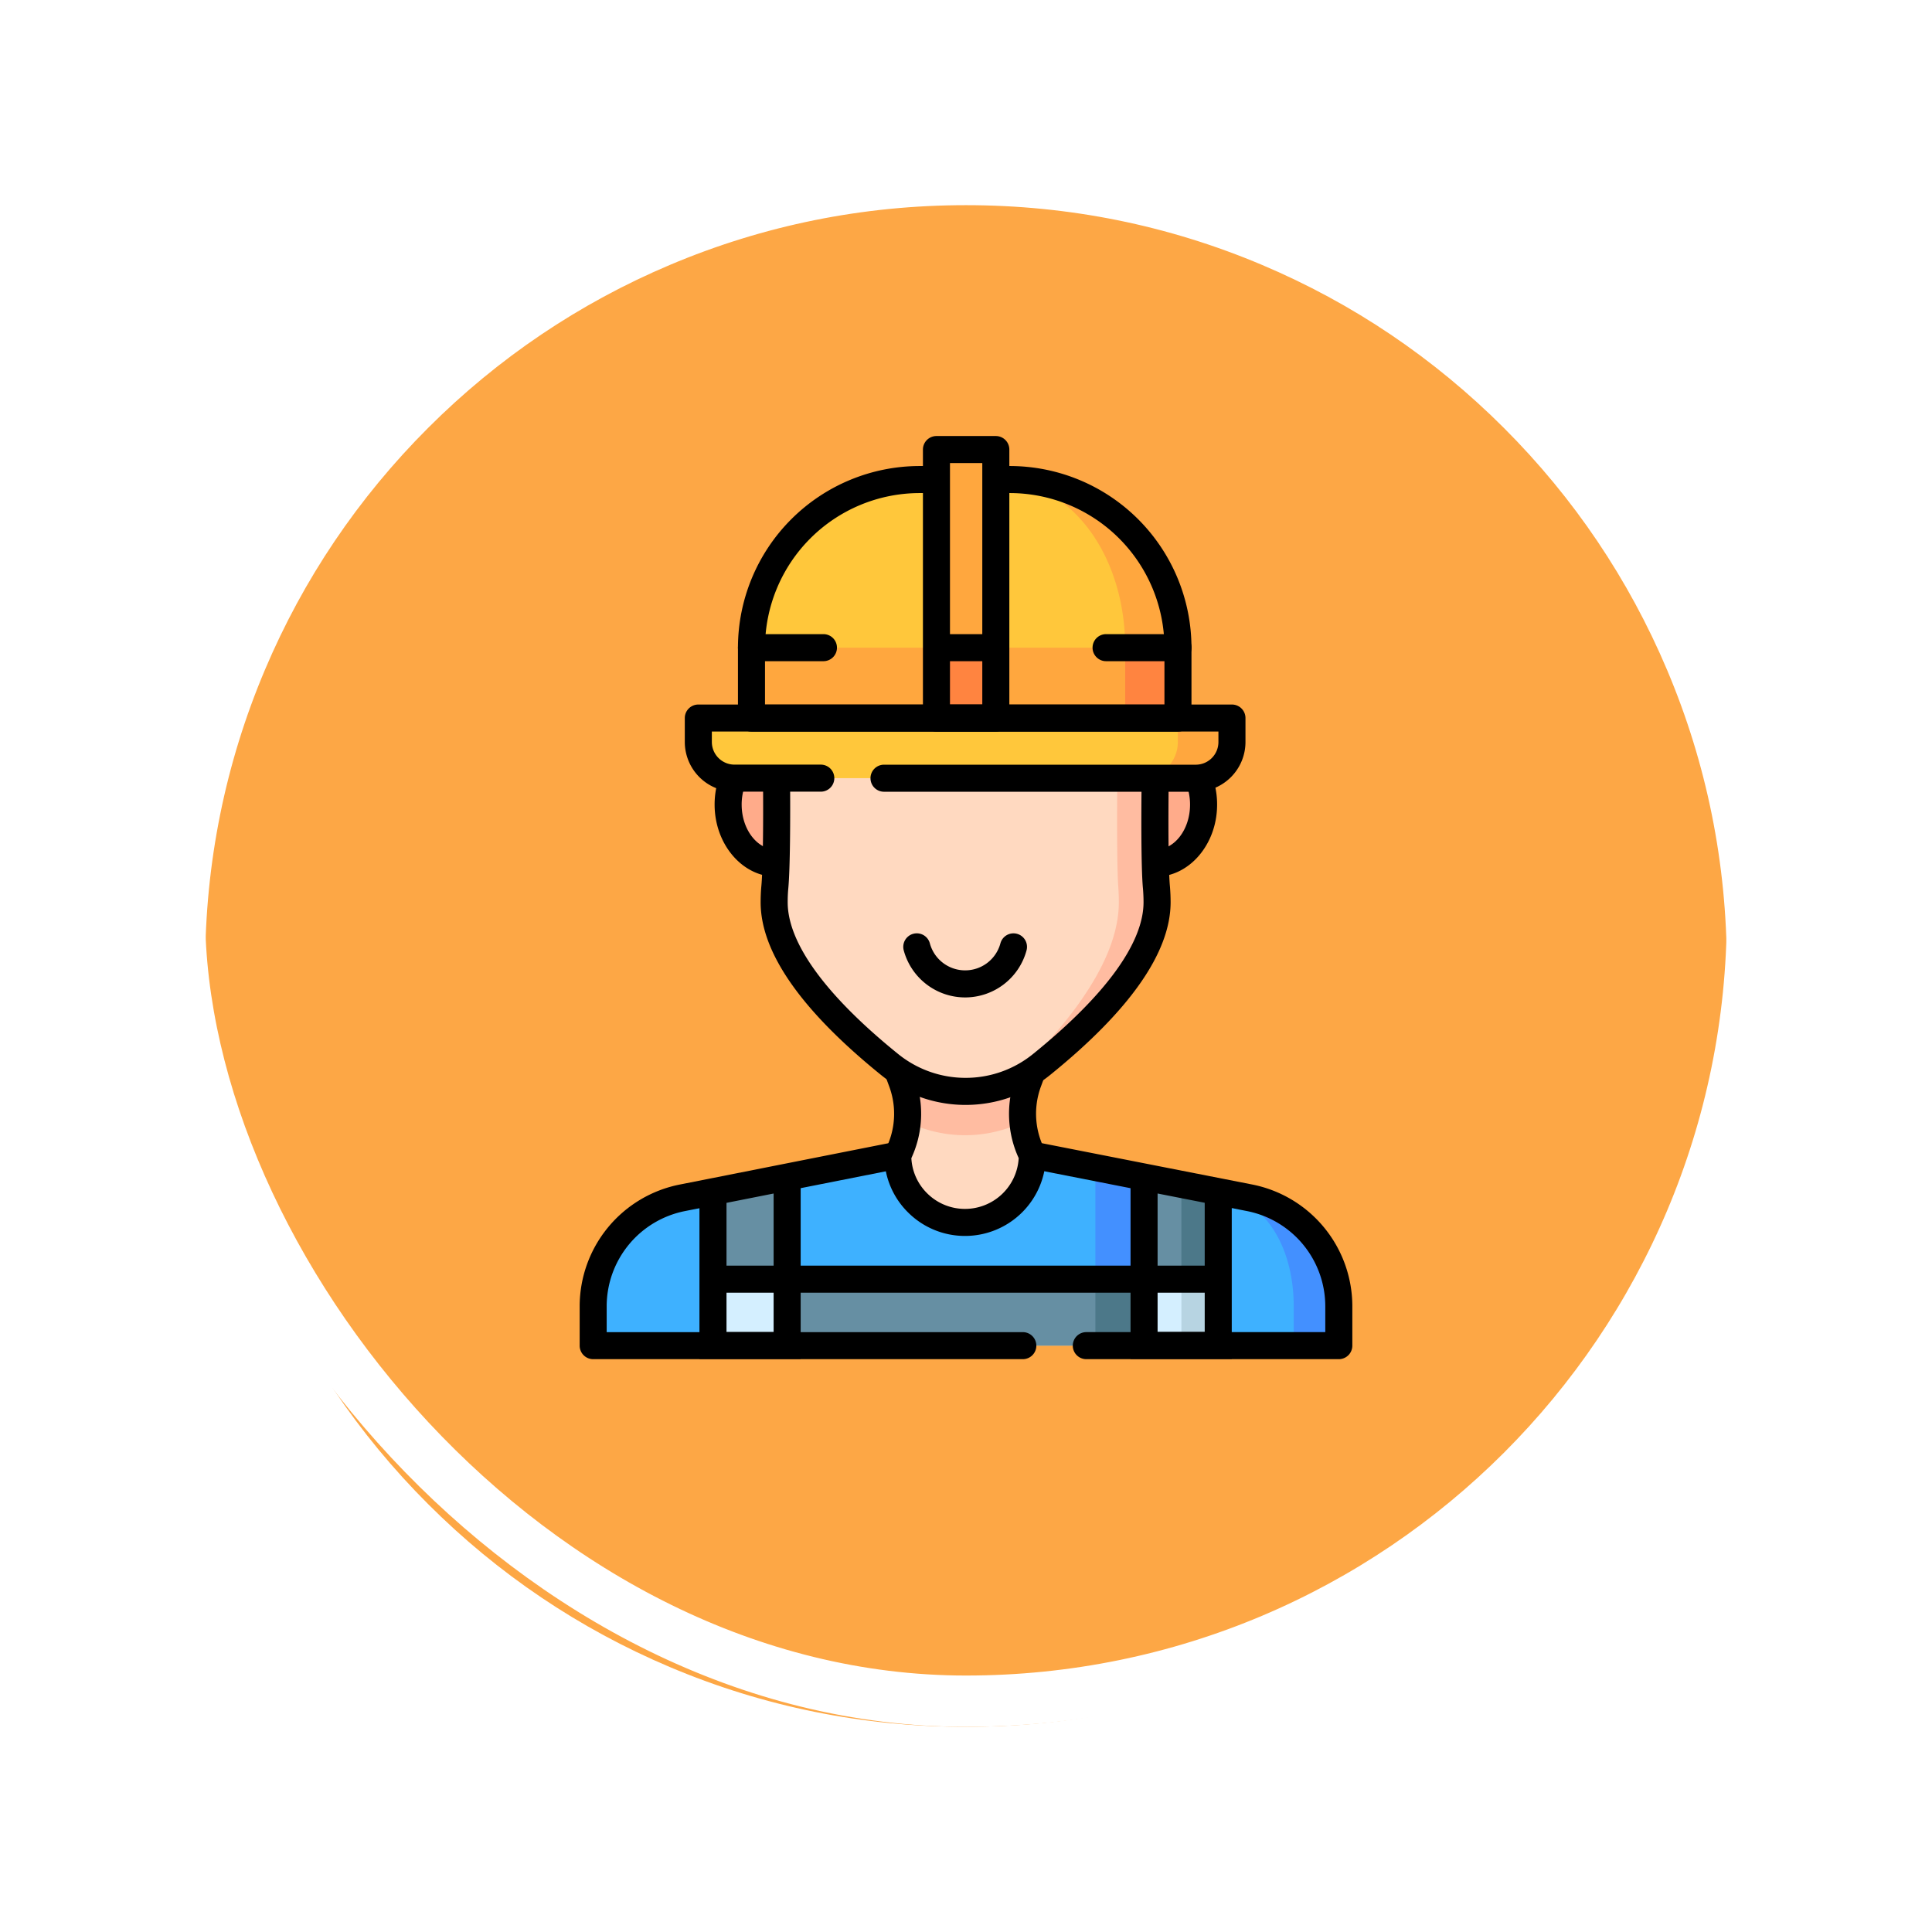 <svg xmlns="http://www.w3.org/2000/svg" xmlns:xlink="http://www.w3.org/1999/xlink" width="113" height="113" viewBox="0 0 113 113">
  <defs>
    <filter id="Trazado_896985" x="0" y="0" width="113" height="113" filterUnits="userSpaceOnUse">
      <feOffset dy="3" input="SourceAlpha"/>
      <feGaussianBlur stdDeviation="3" result="blur"/>
      <feFlood flood-opacity="0.161"/>
      <feComposite operator="in" in2="blur"/>
      <feComposite in="SourceGraphic"/>
    </filter>
    <clipPath id="clip-path">
      <path id="path594" d="M0-682.665H53.994v53.994H0Z" transform="translate(0 682.665)"/>
    </clipPath>
  </defs>
  <g id="Grupo_1112308" data-name="Grupo 1112308" transform="translate(-271.051 -5594.152)">
    <g id="Grupo_1111349" data-name="Grupo 1111349" transform="translate(-54.84 1748.152)">
      <g id="Grupo_1111318" data-name="Grupo 1111318" transform="translate(-5.891)">
        <g id="Grupo_1109826" data-name="Grupo 1109826" transform="translate(340.781 3852)">
          <g id="Grupo_1098742" data-name="Grupo 1098742">
            <g transform="matrix(1, 0, 0, 1, -9, -6)" filter="url(#Trazado_896985)">
              <g id="Trazado_896985-2" data-name="Trazado 896985" transform="translate(9 6)" fill="#fd9826" opacity="0.859">
                <path d="M 47.5 93.5 C 41.289 93.5 35.265 92.284 29.595 89.886 C 24.118 87.569 19.198 84.252 14.973 80.027 C 10.748 75.802 7.431 70.882 5.114 65.405 C 2.716 59.735 1.5 53.711 1.5 47.5 C 1.5 41.289 2.716 35.265 5.114 29.595 C 7.431 24.118 10.748 19.198 14.973 14.973 C 19.198 10.748 24.118 7.431 29.595 5.114 C 35.265 2.716 41.289 1.5 47.5 1.5 C 53.711 1.5 59.735 2.716 65.405 5.114 C 70.882 7.431 75.802 10.748 80.027 14.973 C 84.252 19.198 87.569 24.118 89.886 29.595 C 92.284 35.265 93.5 41.289 93.5 47.5 C 93.5 53.711 92.284 59.735 89.886 65.405 C 87.569 70.882 84.252 75.802 80.027 80.027 C 75.802 84.252 70.882 87.569 65.405 89.886 C 59.735 92.284 53.711 93.5 47.5 93.5 Z" stroke="none"/>
                <path d="M 47.5 3 C 41.491 3 35.664 4.176 30.179 6.496 C 24.881 8.737 20.121 11.946 16.034 16.034 C 11.946 20.121 8.737 24.881 6.496 30.179 C 4.176 35.664 3 41.491 3 47.5 C 3 53.509 4.176 59.336 6.496 64.821 C 8.737 70.119 11.946 74.879 16.034 78.966 C 20.121 83.054 24.881 86.263 30.179 88.504 C 35.664 90.824 41.491 92 47.5 92 C 53.509 92 59.336 90.824 64.82 88.504 C 70.119 86.263 74.878 83.054 78.966 78.966 C 83.054 74.879 86.263 70.119 88.504 64.821 C 90.824 59.336 92 53.509 92 47.5 C 92 41.491 90.824 35.664 88.504 30.179 C 86.263 24.881 83.054 20.121 78.966 16.034 C 74.878 11.946 70.119 8.737 64.82 6.496 C 59.336 4.176 53.509 3 47.5 3 M 47.5 0 C 73.733 0 95 21.266 95 47.5 L 95 47.5 C 95 73.734 73.733 95 47.5 95 C 21.266 95 0 73.734 0 47.5 L 0 47.5 C 0 21.266 21.266 0 47.5 0 Z" stroke="none" fill="#fff"/>
              </g>
            </g>
            <g id="Rectángulo_400907" data-name="Rectángulo 400907" transform="translate(0 0)" fill="none" stroke="#fff" stroke-width="3">
              <rect width="95" height="95" rx="47.5" stroke="none"/>
              <rect x="1.5" y="1.5" width="92" height="92" rx="46" fill="none"/>
            </g>
          </g>
        </g>
      </g>
    </g>
    <g id="g588" transform="translate(300.554 6302.32)">
      <g id="g590" transform="translate(0 -682.665)">
        <g id="g592" clip-path="url(#clip-path)">
          <g id="g598" transform="translate(13.085 18.126)">
            <path id="path600" d="M-32.648-79.856c-1.535,0-2.785-1.51-2.8-3.387-.019-1.91,1.242-3.471,2.8-3.471Z" transform="translate(35.452 86.714)" fill="#ffab8a"/>
          </g>
          <g id="g602" transform="translate(5.192 42.059)">
            <path id="path604" d="M-507.775-102.884v2.307h-43.61v-2.307a6.461,6.461,0,0,1,5.236-6.343l1.771-.351,4.339-.859,6.475-1.282h7.869l3.685.724,2.847.559,4.338.852,1.817.357a6.461,6.461,0,0,1,5.235,6.343" transform="translate(551.385 111.72)" fill="#3eb1ff"/>
          </g>
          <g id="g606" transform="translate(41.75 44.195)">
            <path id="path608" d="M-82.107-78.019v2.307h-2.636v-2.307c0-3.1-1.376-6.113-4.415-6.7l1.817.357a6.461,6.461,0,0,1,5.235,6.343" transform="translate(89.158 84.72)" fill="#4390ff"/>
          </g>
          <g id="g610" transform="translate(34.565 42.784)">
            <path id="path612" d="M-33.153-6.508v9.86H-36V-7.067Z" transform="translate(36 7.067)" fill="#4390ff"/>
          </g>
          <path id="path614" d="M229.957-55.285H209.081V-59.16h20.876Z" transform="translate(-192.544 108.474)" fill="#668fa3"/>
          <path id="path616" d="M439.873-55.285h-2.847V-59.16h2.847Z" transform="translate(-402.46 108.474)" fill="#4c7889"/>
          <g id="g618" transform="translate(12.198 43.342)">
            <path id="path620" d="M-50.515,0V9.848h-4.338V.859Z" transform="translate(54.853)" fill="#668fa3"/>
          </g>
          <g id="g622" transform="translate(37.413 43.343)">
            <path id="path624" d="M-50.5-9.921V-.927h-4.338v-9.846l2.183.429Z" transform="translate(54.841 10.773)" fill="#668fa3"/>
          </g>
          <g id="g626" transform="translate(39.596 43.772)">
            <path id="path628" d="M-25.087-4.924V4.071h-2.155V-5.347Z" transform="translate(27.241 5.347)" fill="#4c7889"/>
          </g>
          <path id="path630" d="M477.362-55.285h-4.338V-59.16h4.338Z" transform="translate(-435.611 108.474)" fill="#d4efff"/>
          <path id="path632" d="M154.229-59.155h4.338v3.874h-4.338Z" transform="translate(-142.031 108.47)" fill="#d4efff"/>
          <path id="path634" d="M502.779-55.285h-2.155V-59.16h2.155Z" transform="translate(-461.028 108.474)" fill="#b7d4e2"/>
          <g id="g636" transform="translate(23.012 37.11)">
            <path id="path638" d="M-85.485-37.929a5.4,5.4,0,0,0,.527,1.692,3.914,3.914,0,0,1-1.153,2.781A3.919,3.919,0,0,1-88.892-32.3a3.93,3.93,0,0,1-1.506-.3,3.952,3.952,0,0,1-1.238-.816,3.92,3.92,0,0,1-1.191-2.819,5.274,5.274,0,0,0,.335-.828,5.414,5.414,0,0,0,.192-.863c.012-.082.021-.165.027-.248a5.37,5.37,0,0,0-.31-2.346l-.245-.664h7.869l-.245.664a5.383,5.383,0,0,0-.309,2.346c.006.082.015.165.026.247" transform="translate(92.826 41.187)" fill="#ffd9c0"/>
          </g>
          <g id="g640" transform="translate(38.089 18.126)">
            <path id="path642" d="M0-79.856c1.535,0,2.785-1.51,2.8-3.387.019-1.91-1.242-3.471-2.8-3.471Z" transform="translate(0 86.714)" fill="#ffab8a"/>
          </g>
          <g id="g644" transform="translate(23.012 37.11)">
            <path id="path646" d="M-88.775-7.736a5.385,5.385,0,0,0-.309,2.346,7.786,7.786,0,0,1-3.381.774,7.781,7.781,0,0,1-3.38-.774,5.372,5.372,0,0,0-.31-2.346L-96.4-8.4h7.869Z" transform="translate(96.4 8.4)" fill="#ffbca1"/>
          </g>
          <g id="g648" transform="translate(15.777 18.126)">
            <path id="path650" d="M-260.751-106.518c0,2.67-2.27,5.86-6.75,9.484a7.02,7.02,0,0,1-4.31,1.571c-.045,0-.091,0-.136,0a7.03,7.03,0,0,1-4.451-1.577c-4.477-3.621-6.747-6.811-6.747-9.481,0-.284.011-.567.035-.839.116-1.181.141-4.834.077-8.309l19.983,0h2.217c-.061,3.434-.066,7.132.049,8.3.023.279.035.563.035.847" transform="translate(283.146 115.666)" fill="#ffd9c0"/>
          </g>
          <g id="g652" transform="translate(27.112 18.13)">
            <path id="path654" d="M-128.779-106.469c0,2.67-2.27,5.86-6.75,9.484a7.02,7.02,0,0,1-4.31,1.571,5,5,0,0,0,3.423-1.571c3.586-3.623,5.4-6.814,5.4-9.484,0-.284-.009-.567-.028-.847-.092-1.165-.088-4.864-.038-8.3h2.217c-.061,3.434-.066,7.132.049,8.3.023.279.035.563.035.847" transform="translate(139.84 115.613)" fill="#ffbca1"/>
          </g>
          <g id="g656" transform="translate(14.451 2.545)">
            <path id="path658" d="M-290.429-114.487v4.119h-24.944v-4.119a9.834,9.834,0,0,1,9.835-9.833h5.274a9.834,9.834,0,0,1,9.835,9.833" transform="translate(315.373 124.32)" fill="#ffc73b"/>
          </g>
          <g id="g660" transform="translate(28.74 2.545)">
            <path id="path662" d="M-124.052-114.487v4.119h-3.086v-4.119c0-5.43-3.2-9.833-7.569-9.833h.819a9.834,9.834,0,0,1,9.835,9.833" transform="translate(134.706 124.32)" fill="#ffa73e"/>
          </g>
          <path id="path664" d="M207.651-522.053H182.708v-4.119h24.944Z" transform="translate(-168.257 538.549)" fill="#ffa73e"/>
          <path id="path666" d="M462.151-522.053h-3.086v-4.119h3.086Z" transform="translate(-422.757 538.549)" fill="#ff8440"/>
          <g id="g668" transform="translate(11.341 16.497)">
            <path id="path670" d="M-363.4,0V1.4a2.115,2.115,0,0,1-2.116,2.114H-392.5A2.115,2.115,0,0,1-394.612,1.4V0Z" transform="translate(394.612)" fill="#ffc73b"/>
          </g>
          <g id="g672" transform="translate(37.272 16.497)">
            <path id="path674" d="M-61.469,0V1.4a2.115,2.115,0,0,1-2.116,2.114h-3.164A2.115,2.115,0,0,0-64.632,1.4V0Z" transform="translate(66.748)" fill="#ffa73e"/>
          </g>
          <path id="path676" d="M322.951-656.959h-3.472v-15.706h3.472Z" transform="translate(-294.211 673.456)" fill="#ffa73e"/>
          <path id="path678" d="M322.951-522.053h-3.472v-4.119h3.472Z" transform="translate(-294.211 538.549)" fill="#ff8440"/>
          <g id="g680" transform="translate(30.09 41.268)">
            <path id="path682" d="M-31.15-138.166H-45.918a.791.791,0,0,1-.791-.791.791.791,0,0,1,.791-.791h13.977v-1.516a5.68,5.68,0,0,0-4.594-5.567l-12.688-2.493a.791.791,0,0,1-.624-.929.791.791,0,0,1,.929-.624l12.686,2.492a7.264,7.264,0,0,1,5.873,7.12v2.307A.791.791,0,0,1-31.15-138.166Z" transform="translate(49.862 150.891)"/>
          </g>
          <g id="g684" transform="translate(4.401 41.268)">
            <path id="path686" d="M-209.382,2.723h-25.13a.791.791,0,0,1-.791-.791V-.375a7.264,7.264,0,0,1,5.876-7.12l12.581-2.492a.791.791,0,0,1,.93.622.791.791,0,0,1-.622.93l-12.585,2.492a5.681,5.681,0,0,0-4.6,5.568V1.142h24.339a.791.791,0,0,1,.791.791A.791.791,0,0,1-209.382,2.723Z" transform="translate(235.303 10.002)"/>
          </g>
          <g id="g688" transform="translate(12.294 19.682)">
            <path id="path690" d="M-41.857-60.947c-1.959,0-3.572-1.871-3.595-4.17a4.872,4.872,0,0,1,.371-1.923l1.458.613a3.277,3.277,0,0,0-.247,1.294c.014,1.436.917,2.6,2.013,2.6Z" transform="translate(45.452 67.04)"/>
          </g>
          <g id="g692" transform="translate(38.088 19.714)">
            <path id="path694" d="M0-60.578V-62.16c1.1,0,2-1.168,2.013-2.6a3.283,3.283,0,0,0-.238-1.273l1.463-.6a4.811,4.811,0,0,1,.357,1.892C3.572-62.448,1.959-60.578,0-60.578Z" transform="translate(0 66.639)"/>
          </g>
          <g id="g696" transform="translate(22.221 36.837)">
            <path id="path698" d="M-104.769,6.489a4.7,4.7,0,0,1-3.3-1.338,4.687,4.687,0,0,1-1.43-3.386.791.791,0,0,1,.085-.356,4.579,4.579,0,0,0,.449-1.442,4.6,4.6,0,0,0-.241-2.213l-.245-.664,1.484-.547.245.664a6.192,6.192,0,0,1,.323,2.976,6.156,6.156,0,0,1-.515,1.755,3.116,3.116,0,0,0,.947,2.08,3.128,3.128,0,0,0,2.192.89,3.147,3.147,0,0,0,3.139-2.971A6.157,6.157,0,0,1-102.145.18a6.191,6.191,0,0,1,.324-2.974l.245-.664,1.484.547-.245.664a4.6,4.6,0,0,0-.241,2.212,4.58,4.58,0,0,0,.45,1.443.791.791,0,0,1,.085.356A4.73,4.73,0,0,1-104.769,6.489Z" transform="translate(109.494 3.459)"/>
          </g>
          <g id="g700" transform="translate(14.986 19.981)">
            <path id="path702" d="M-279.74,18.718h-.035a7.841,7.841,0,0,1-4.933-1.754c-4.67-3.778-7.039-7.175-7.039-10.095,0-.307.012-.615.038-.909.089-.9.128-3.4.1-6.369l1.582-.015c.022,2.405.006,5.384-.107,6.531-.022.242-.031.5-.031.762,0,2.385,2.232,5.451,6.454,8.866a6.257,6.257,0,0,0,3.952,1.4,6.249,6.249,0,0,0,3.949-1.4c4.225-3.418,6.458-6.485,6.458-8.871,0-.262-.011-.523-.032-.781-.123-1.243-.1-4.951-.078-6.487l1.582.018c-.036,3.145-.009,5.509.072,6.326.026.313.039.619.039.924,0,2.921-2.37,6.319-7.044,10.1A7.833,7.833,0,0,1-279.74,18.718Z" transform="translate(291.747 0.423)"/>
          </g>
          <g id="g704" transform="translate(10.55 15.706)">
            <path id="path706" d="M-117.431-49.378h-18.234a.791.791,0,0,1-.791-.791.791.791,0,0,1,.791-.791h18.234a1.326,1.326,0,0,0,1.325-1.324V-52.9h-29.629v.612a1.326,1.326,0,0,0,1.325,1.324h5.047a.791.791,0,0,1,.791.791.791.791,0,0,1-.791.791h-5.047a2.91,2.91,0,0,1-2.907-2.906v-1.4a.791.791,0,0,1,.791-.791h31.211a.791.791,0,0,1,.791.791v1.4A2.91,2.91,0,0,1-117.431-49.378Z" transform="translate(147.317 54.477)"/>
          </g>
          <g id="g708" transform="translate(13.659 1.754)">
            <path id="path710" d="M-121.047,5.534h-24.944a.791.791,0,0,1-.791-.791V.624A10.637,10.637,0,0,1-136.156-10h.983v1.582h-.983A9.053,9.053,0,0,0-145.2.624V3.952h23.363V.624a9.053,9.053,0,0,0-9.044-9.042h-.819V-10h.819A10.637,10.637,0,0,1-120.256.624v4.12A.791.791,0,0,1-121.047,5.534Z" transform="translate(146.782 10)"/>
          </g>
          <path id="path712" d="M310.274-682.665h3.472a.791.791,0,0,1,.791.791v15.706a.791.791,0,0,1-.791.791h-3.472a.791.791,0,0,1-.791-.791v-15.706A.791.791,0,0,1,310.274-682.665Zm2.681,1.582h-1.89v14.124h1.89Z" transform="translate(-285.005 682.665)"/>
          <g id="g714" transform="translate(13.659 11.587)">
            <path id="path716" d="M-5-8.418h-4.2A.791.791,0,0,1-10-9.209.791.791,0,0,1-9.209-10H-5a.791.791,0,0,1,.791.791A.791.791,0,0,1-5-8.418Z" transform="translate(10 10)"/>
          </g>
          <g id="g718" transform="translate(34.399 11.587)">
            <path id="path720" d="M-5-8.418h-4.2A.791.791,0,0,1-10-9.209.791.791,0,0,1-9.209-10H-5a.791.791,0,0,1,.791.791A.791.791,0,0,1-5-8.418Z" transform="translate(10 10)"/>
          </g>
          <g id="g722" transform="translate(11.407 43.342)">
            <path id="path724" d="M-4.08-.224H-10V-10h1.582v8.2h2.756v-9.056H-4.08Z" transform="translate(10 10.863)"/>
          </g>
          <g id="g726" transform="translate(36.621 43.343)">
            <path id="path728" d="M-4.08,10.637H-10V0h1.582V9.056h2.756V.852H-4.08Z" transform="translate(10 0)"/>
          </g>
          <g id="g730" transform="translate(12.198 48.524)">
            <path id="path732" d="M29.791-8.418H0V-10H29.791Z" transform="translate(0 10)"/>
          </g>
          <g id="g734" transform="translate(23.328 29.087)">
            <path id="path736" d="M-77.865-6.254a3.721,3.721,0,0,1-3.59-2.753.791.791,0,0,1,.559-.969.791.791,0,0,1,.969.559,2.137,2.137,0,0,0,2.062,1.58A2.137,2.137,0,0,0-75.8-9.416a.791.791,0,0,1,.969-.559.791.791,0,0,1,.559.969A3.722,3.722,0,0,1-77.865-6.254Z" transform="translate(81.482 10.002)"/>
          </g>
          <g id="g738" transform="translate(25.269 11.587)">
            <path id="path740" d="M3.472-8.418H0V-10H3.472Z" transform="translate(0 10)"/>
          </g>
        </g>
      </g>
    </g>
  </g>
</svg>
